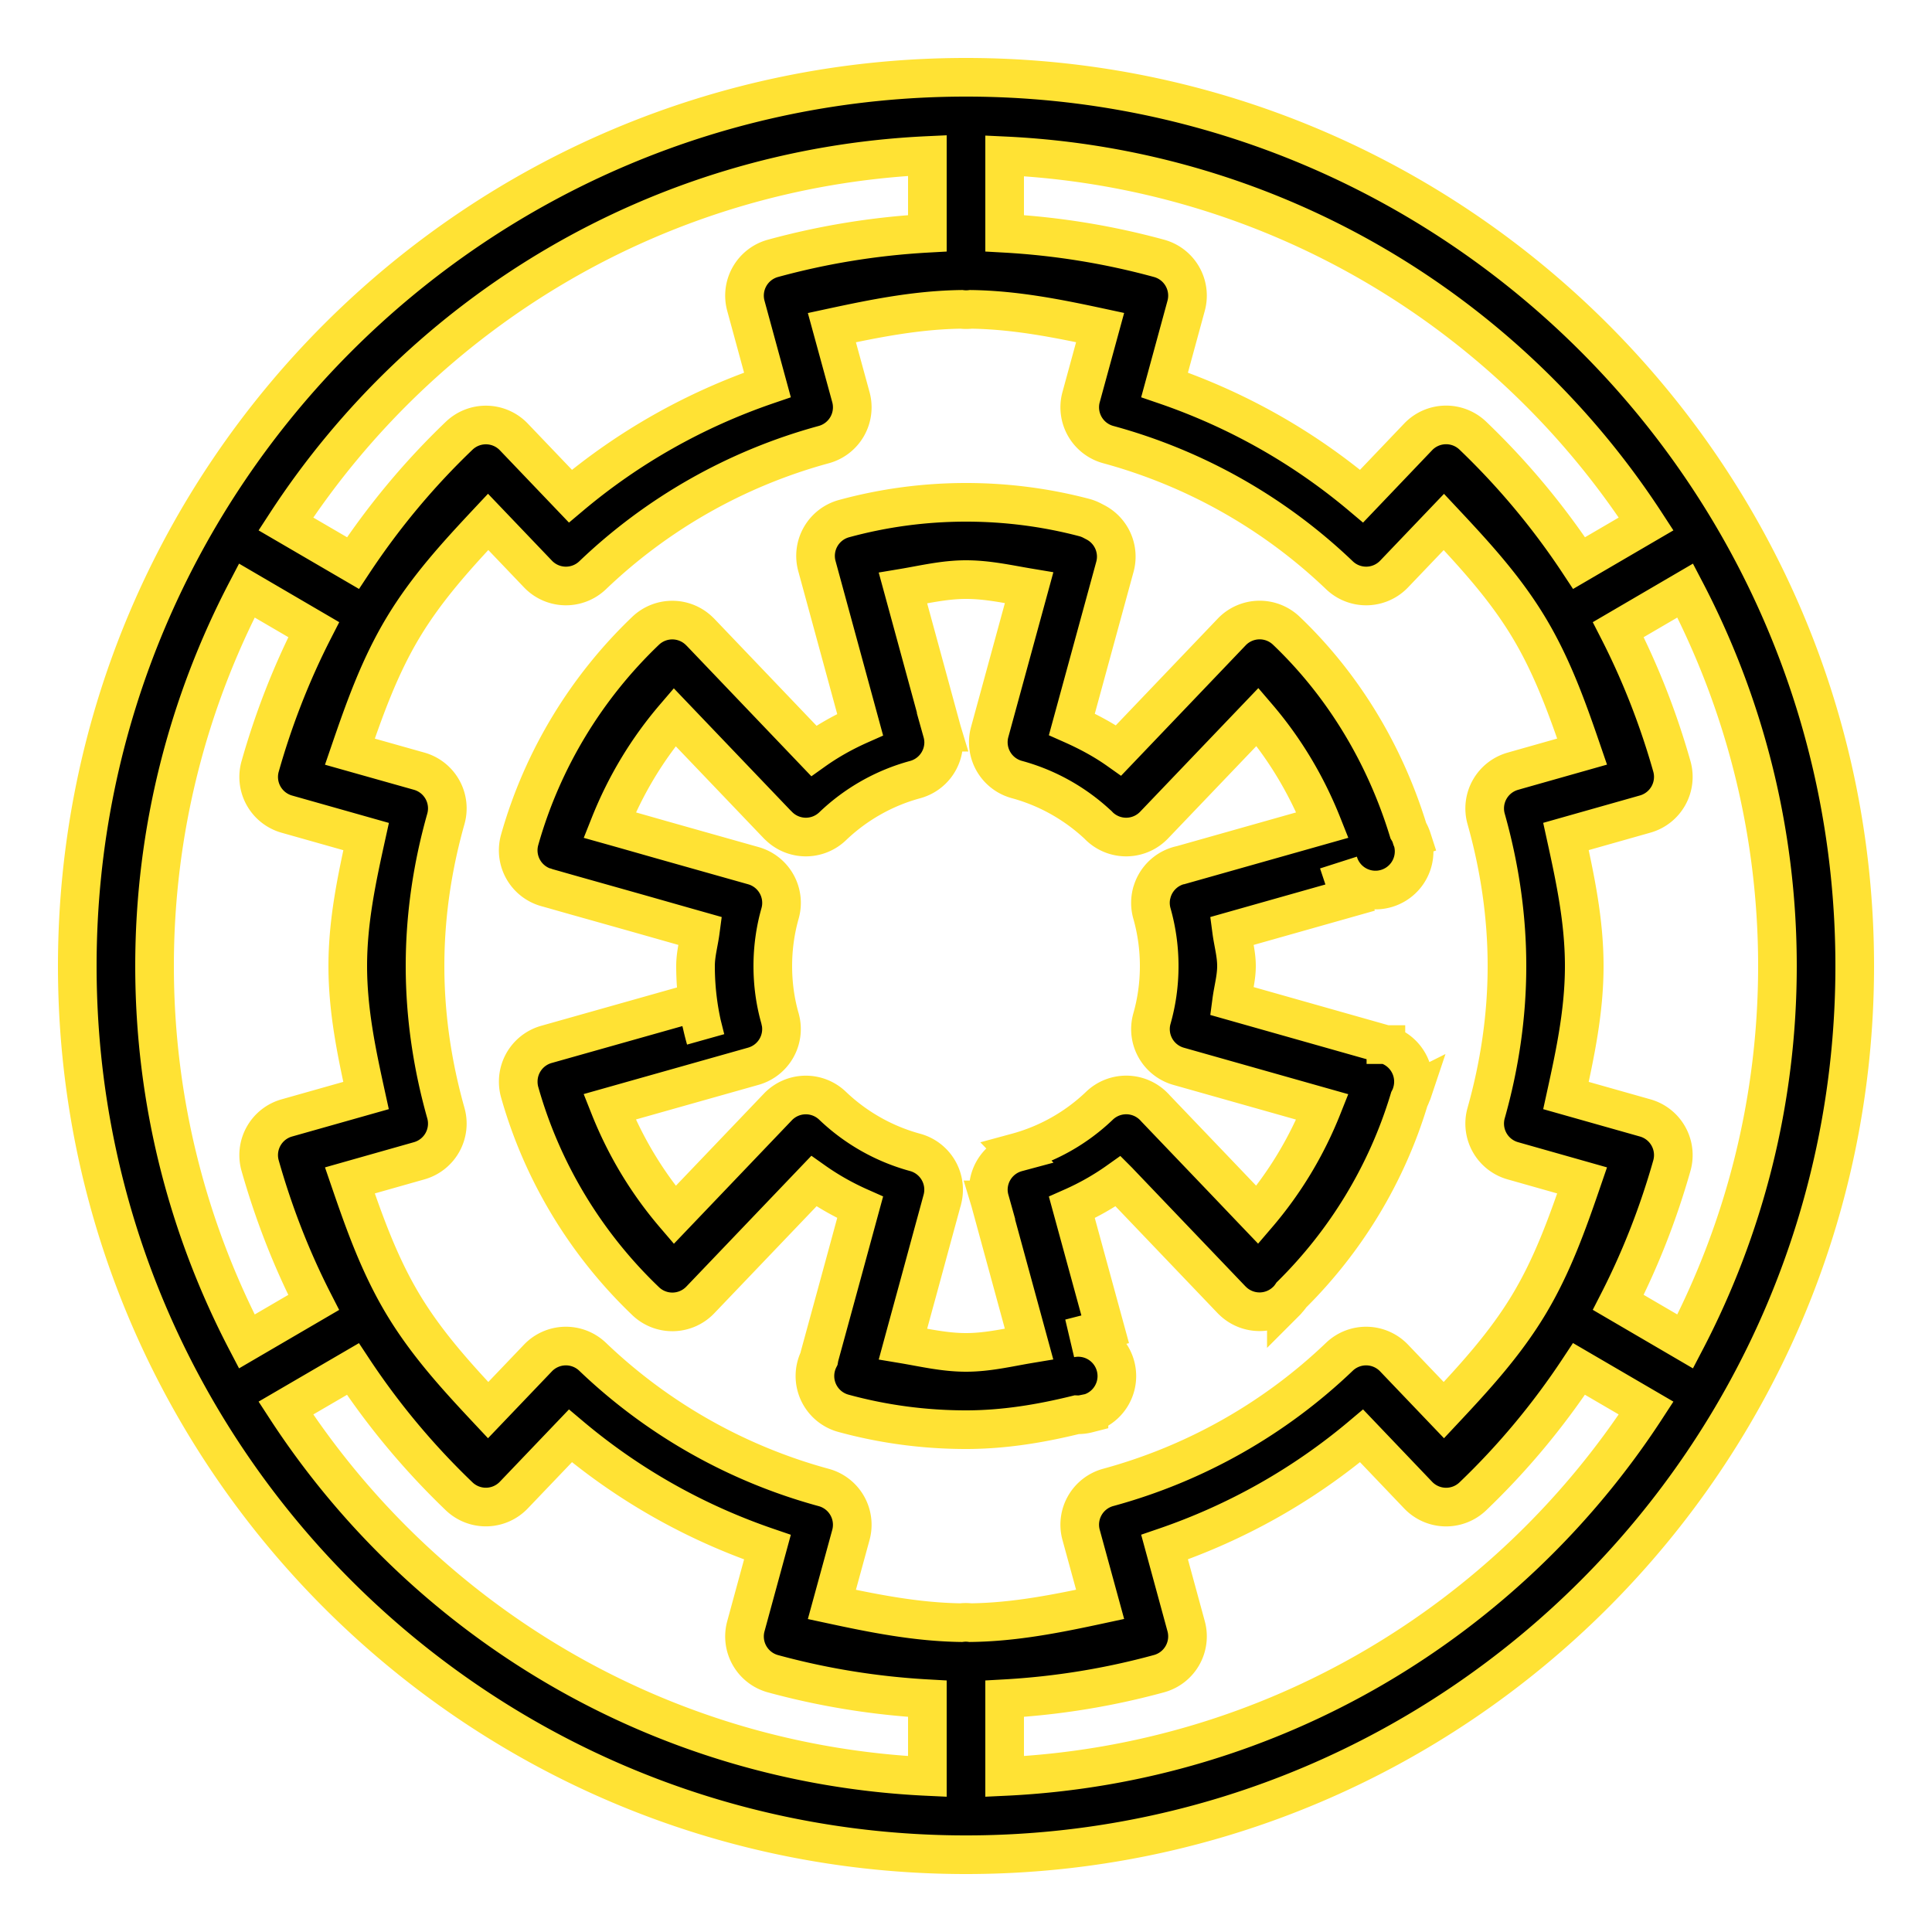 <svg stroke="rgb(255, 226, 52)" fill="#000000" xmlns="http://www.w3.org/2000/svg"  viewBox="0 0 50 50" width="500px" height="500px"><path d="M 25 2 C 12.309 2 2 12.309 2 25 C 2 37.691 12.309 48 25 48 C 37.691 48 48 37.691 48 25 C 48 12.309 37.691 2 25 2 z M 24 4.025 L 24 6.037 C 22.62 6.114 21.283 6.336 20.004 6.686 A 1 1 0 0 0 19.303 7.914 L 19.861 9.961 C 17.972 10.607 16.257 11.581 14.762 12.84 L 13.299 11.309 A 1 1 0 0 0 11.883 11.277 C 10.868 12.248 9.944 13.348 9.135 14.572 L 7.398 13.559 C 10.972 8.068 17.033 4.351 24 4.025 z M 26 4.033 C 32.965 4.36 39.029 8.068 42.602 13.559 L 40.867 14.572 C 40.058 13.346 39.131 12.246 38.117 11.275 A 1 1 0 0 0 36.701 11.307 L 35.238 12.84 C 33.743 11.581 32.028 10.607 30.139 9.961 L 30.697 7.914 A 1 1 0 0 0 29.996 6.686 C 28.716 6.336 27.38 6.114 26 6.037 L 26 4.033 z M 24.881 8.006 A 1 1 0 0 0 25.127 8.006 C 26.278 8.022 27.378 8.242 28.471 8.477 L 27.979 10.277 A 1 1 0 0 0 28.682 11.506 C 30.961 12.127 33.006 13.301 34.664 14.887 A 1 1 0 0 0 36.08 14.855 L 37.367 13.508 C 38.159 14.353 38.947 15.208 39.564 16.234 C 40.182 17.26 40.569 18.355 40.945 19.451 L 39.254 19.93 L 39.154 19.959 A 1 1 0 0 0 38.461 21.193 C 38.804 22.411 39 23.683 39 25 C 39 26.317 38.804 27.589 38.461 28.807 A 1 1 0 0 0 39.152 30.041 L 40.945 30.549 C 40.569 31.645 40.182 32.74 39.564 33.766 C 38.946 34.793 38.16 35.648 37.367 36.494 L 36.078 35.145 A 1 1 0 0 0 34.664 35.113 C 33.006 36.699 30.959 37.873 28.68 38.494 A 1 1 0 0 0 27.979 39.723 L 28.471 41.521 C 27.374 41.757 26.271 41.98 25.115 41.994 A 1 1 0 0 0 24.984 41.986 A 1 1 0 0 0 24.873 41.994 C 23.722 41.978 22.622 41.758 21.529 41.523 C 21.726 40.803 21.917 40.106 22.021 39.725 A 1 1 0 0 0 21.318 38.496 C 19.039 37.875 16.994 36.699 15.336 35.113 A 1 1 0 0 0 13.922 35.145 L 12.633 36.494 C 11.84 35.648 11.054 34.793 10.436 33.766 C 9.818 32.739 9.431 31.645 9.055 30.549 L 10.848 30.041 A 1 1 0 0 0 11.539 28.807 C 11.196 27.589 11 26.317 11 25 C 11 23.683 11.195 22.411 11.539 21.193 A 1 1 0 0 0 10.85 19.959 L 9.055 19.453 C 9.431 18.357 9.818 17.26 10.436 16.234 C 11.054 15.207 11.84 14.352 12.633 13.506 L 13.922 14.855 A 1 1 0 0 0 15.336 14.889 C 16.994 13.303 19.041 12.127 21.32 11.506 A 1 1 0 0 0 22.021 10.277 L 21.529 8.479 C 22.625 8.243 23.726 8.021 24.881 8.006 z M 25 13 C 23.909 13 22.85 13.147 21.842 13.422 A 1 1 0 0 0 21.141 14.648 L 22.26 18.754 C 21.834 18.943 21.436 19.165 21.061 19.432 L 18.127 16.361 A 1 1 0 0 0 18.111 16.346 L 18.107 16.342 A 1 1 0 0 0 16.709 16.324 C 15.182 17.783 14.04 19.643 13.449 21.734 A 1 1 0 0 0 14.154 22.973 L 14.156 22.973 A 1 1 0 0 0 14.168 22.977 C 14.176 22.979 14.184 22.981 14.195 22.984 C 14.23 22.994 14.282 23.009 14.348 23.027 C 14.479 23.065 14.667 23.118 14.893 23.182 C 15.344 23.309 15.945 23.478 16.547 23.648 C 17.336 23.872 17.675 23.969 18.125 24.096 C 18.085 24.398 18 24.688 18 25 C 18 25.657 18.091 26.294 18.262 26.898 L 18.254 26.869 L 18.02 25.934 L 14.141 27.029 A 1 1 0 0 0 13.412 27.992 L 13.412 27.994 A 1 1 0 0 0 13.449 28.266 C 14.039 30.354 15.18 32.21 16.703 33.668 L 16.707 33.672 A 1 1 0 0 0 18.123 33.643 L 21.062 30.568 C 21.438 30.834 21.834 31.057 22.26 31.246 C 22.144 31.672 21.99 32.237 21.836 32.803 C 21.526 33.94 21.215 35.076 21.215 35.076 A 1 1 0 0 0 21.195 35.166 A 1 1 0 0 0 21.842 36.58 C 22.849 36.854 23.909 37 25 37 C 25.99 37 26.941 36.84 27.863 36.613 A 1 1 0 0 0 28.143 36.584 L 28.182 36.574 L 28.182 36.57 C 28.187 36.569 28.194 36.57 28.199 36.568 A 1 1 0 0 0 27.693 34.635 L 28.602 34.402 L 27.74 31.248 C 28.167 31.059 28.563 30.835 28.939 30.568 C 28.949 30.578 28.953 30.583 28.963 30.594 C 29.287 30.933 29.718 31.384 30.15 31.836 C 31.014 32.74 31.879 33.645 31.879 33.645 A 1 1 0 0 0 31.893 33.658 L 31.895 33.66 A 1 1 0 0 0 33.291 33.668 L 33.291 33.676 C 33.301 33.666 33.308 33.653 33.318 33.643 A 1 1 0 0 0 33.422 33.512 C 34.826 32.122 35.886 30.392 36.471 28.449 A 1 1 0 0 0 36.527 28.32 A 1 1 0 0 0 36.527 28.318 C 36.533 28.3 36.545 28.284 36.551 28.266 L 36.541 28.271 A 1 1 0 0 0 35.869 27.035 L 35.867 27.035 L 35.867 27.033 L 35.863 27.033 L 31.875 25.904 C 31.915 25.602 32 25.312 32 25 C 32 24.687 31.915 24.398 31.875 24.096 L 34.941 23.229 L 34.641 22.328 A 1 1 0 1 0 36.553 21.74 C 36.548 21.725 36.538 21.713 36.533 21.697 L 36.539 21.695 L 36.537 21.689 A 1 1 0 0 0 36.447 21.496 C 35.848 19.54 34.793 17.783 33.365 16.395 A 1 1 0 0 0 33.359 16.389 L 33.291 16.324 A 1 1 0 0 0 31.877 16.355 L 28.949 19.42 C 28.572 19.153 28.168 18.936 27.74 18.746 L 28.854 14.668 A 1 1 0 0 0 28.354 13.52 L 28.268 13.475 A 1 1 0 0 0 28.057 13.393 C 27.08 13.136 26.055 13 25 13 z M 25 15 C 25.566 15 26.094 15.121 26.633 15.211 L 25.613 18.945 A 1 1 0 0 0 26.316 20.174 C 27.11 20.39 27.826 20.797 28.412 21.344 C 28.413 21.345 28.415 21.345 28.416 21.346 L 28.445 21.377 A 1 1 0 0 0 29.867 21.354 L 32.545 18.553 C 33.255 19.383 33.815 20.32 34.225 21.352 L 30.572 22.385 L 30.57 22.385 A 1 1 0 0 0 29.805 23.121 L 29.803 23.125 A 1 1 0 0 0 29.814 23.648 C 29.935 24.079 30 24.531 30 25 C 30 25.474 29.935 25.929 29.812 26.361 A 1 1 0 0 0 30.502 27.596 L 34.223 28.648 C 33.813 29.679 33.249 30.612 32.539 31.441 C 32.208 31.095 32.069 30.948 31.598 30.455 C 31.166 30.003 30.732 29.55 30.408 29.211 C 30.246 29.041 30.112 28.902 30.018 28.803 C 29.97 28.753 29.933 28.714 29.908 28.688 C 29.896 28.674 29.887 28.665 29.881 28.658 C 29.875 28.652 29.869 28.646 29.869 28.646 A 1 1 0 0 0 28.455 28.615 C 27.862 29.183 27.13 29.603 26.316 29.824 L 26.318 29.826 A 1 1 0 0 0 25.578 30.789 A 1 1 0 0 0 25.615 31.053 L 25.613 31.053 L 25.623 31.086 L 26.631 34.781 C 26.092 34.871 25.566 35 25 35 C 24.435 35 23.908 34.873 23.369 34.783 C 23.486 34.353 23.567 34.055 23.766 33.328 C 23.921 32.759 24.075 32.19 24.191 31.764 C 24.25 31.55 24.298 31.373 24.332 31.248 C 24.349 31.186 24.362 31.137 24.371 31.104 C 24.376 31.087 24.38 31.075 24.383 31.066 C 24.385 31.058 24.385 31.053 24.385 31.053 A 1 1 0 0 0 23.684 29.824 C 22.871 29.603 22.138 29.182 21.545 28.615 A 1 1 0 0 0 20.133 28.646 L 17.461 31.443 C 16.75 30.612 16.185 29.677 15.775 28.645 L 19.498 27.594 A 1 1 0 0 0 20.195 26.389 L 20.193 26.385 A 1 1 0 0 0 20.186 26.355 C 20.064 25.928 20 25.473 20 25 C 20 24.526 20.066 24.069 20.188 23.639 A 1 1 0 0 0 19.498 22.404 C 19.498 22.404 18.295 22.065 17.092 21.725 C 16.614 21.589 16.18 21.465 15.777 21.352 C 16.187 20.321 16.749 19.388 17.459 18.559 L 20.129 21.352 A 1 1 0 0 0 20.145 21.367 L 20.148 21.369 A 1 1 0 0 0 21.547 21.385 C 22.14 20.817 22.872 20.396 23.684 20.176 A 1 1 0 0 0 24.422 19.213 L 24.422 19.211 A 1 1 0 0 0 24.385 18.949 L 24.387 18.949 L 24.377 18.916 L 23.369 15.219 C 23.908 15.129 24.434 15 25 15 z M 6.387 15.283 L 8.119 16.295 C 7.529 17.448 7.072 18.637 6.732 19.836 A 1 1 0 0 0 7.424 21.07 L 9.475 21.65 C 9.235 22.739 9 23.833 9 25 C 9 26.167 9.234 27.263 9.473 28.352 L 7.422 28.932 A 1 1 0 0 0 6.732 30.166 C 7.073 31.366 7.527 32.554 8.117 33.707 L 6.387 34.717 C 4.868 31.811 4 28.51 4 25 C 4 21.49 4.868 18.189 6.387 15.283 z M 43.613 15.283 C 45.132 18.189 46 21.49 46 25 C 46 28.51 45.132 31.811 43.613 34.717 L 41.881 33.705 C 42.471 32.552 42.928 31.365 43.268 30.166 A 1 1 0 0 0 42.578 28.932 L 40.527 28.352 C 40.766 27.263 41 26.167 41 25 C 41 23.833 40.766 22.737 40.527 21.648 L 42.576 21.068 A 1 1 0 0 0 43.268 19.834 C 42.928 18.635 42.471 17.448 41.881 16.295 L 43.613 15.283 z M 40.865 35.428 L 42.602 36.441 C 39.028 41.932 32.967 45.649 26 45.975 L 26 43.963 C 27.38 43.886 28.717 43.664 29.996 43.314 A 1 1 0 0 0 30.697 42.086 L 30.139 40.039 C 32.027 39.393 33.743 38.419 35.238 37.16 L 36.701 38.693 A 1 1 0 0 0 38.117 38.725 C 39.132 37.754 40.056 36.653 40.865 35.428 z M 9.133 35.43 C 9.942 36.655 10.87 37.754 11.883 38.725 A 1 1 0 0 0 13.297 38.693 L 14.762 37.16 C 16.257 38.42 17.972 39.395 19.861 40.041 C 19.62 40.926 19.303 42.088 19.303 42.088 A 1 1 0 0 0 20.004 43.316 C 21.284 43.665 22.62 43.886 24 43.963 L 24 45.975 C 17.033 45.649 10.972 41.932 7.398 36.441 L 9.133 35.43 z"/></svg>